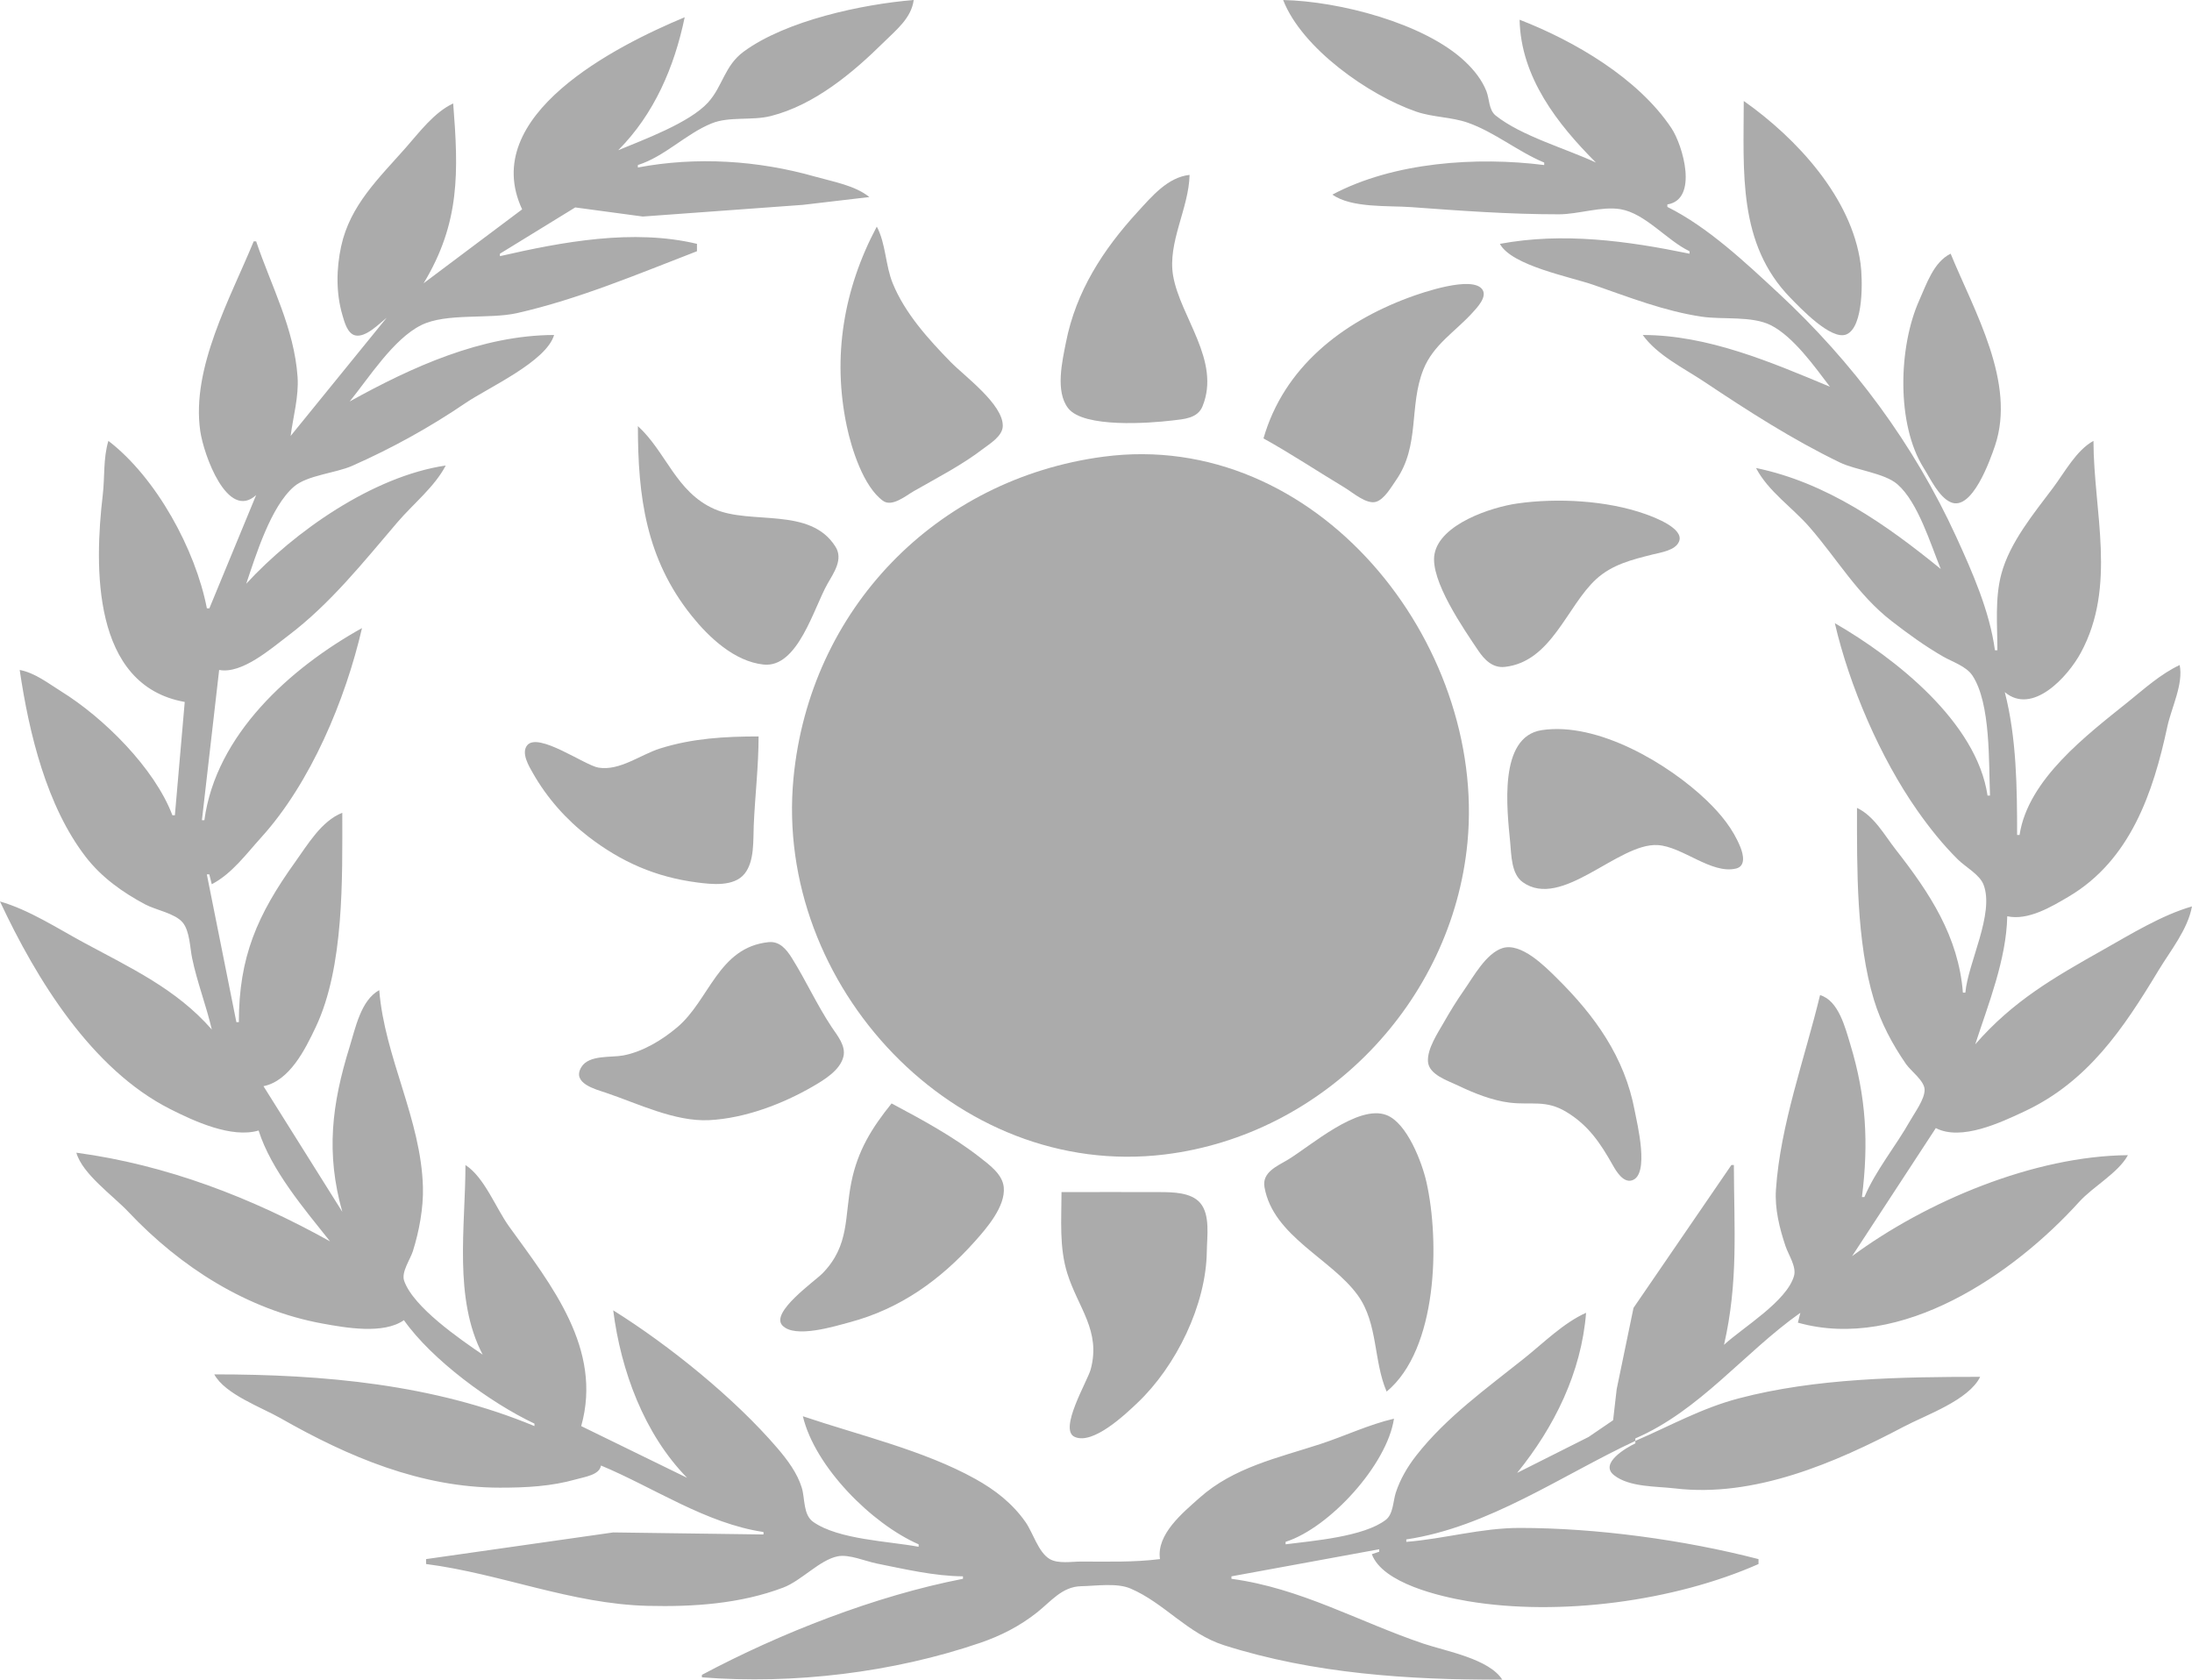 <?xml version="1.0" encoding="UTF-8" standalone="no"?>
<svg
   xmlns:dc="http://purl.org/dc/elements/1.1/"
   xmlns:cc="http://creativecommons.org/ns#"
   xmlns:rdf="http://www.w3.org/1999/02/22-rdf-syntax-ns#"
   xmlns:svg="http://www.w3.org/2000/svg"
   xmlns="http://www.w3.org/2000/svg"
   xmlns:sodipodi="http://sodipodi.sourceforge.net/DTD/sodipodi-0.dtd"
   xmlns:inkscape="http://www.inkscape.org/namespaces/inkscape"
   width="235.479mm"
   height="180.446mm"
   viewBox="0 0 235.479 180.446"
   opacity=".33"
   version="1.1"
   id="svg1822"
   inkscape:version="1.0.2 (e86c870879, 2021-01-15, custom)"
   sodipodi:docname="sol-bg.svg">
  <defs
     id="defs1816" />
  <sodipodi:namedview
     id="base"
     pagecolor="#ffffff"
     bordercolor="#666666"
     borderopacity="1.0"
     inkscape:pageopacity="0.0"
     inkscape:pageshadow="2"
     inkscape:zoom="0.35"
     inkscape:cx="501.37953"
     inkscape:cy="-131.81321"
     inkscape:document-units="mm"
     inkscape:current-layer="layer1"
     inkscape:document-rotation="0"
     showgrid="true"
     showguides="true"
     inkscape:guide-bbox="true"
     inkscape:snap-grids="true"
     inkscape:window-width="1920"
     inkscape:window-height="1018"
     inkscape:window-x="2552"
     inkscape:window-y="-8"
     inkscape:window-maximized="1">
    <sodipodi:guide
       position="319.087,225.954"
       orientation="0.555,-0.832"
       id="guide1865" />
    <sodipodi:guide
       position="319.087,-38.894"
       orientation="-0.555,-0.832"
       id="guide1867" />
    <sodipodi:guide
       position="120.65,93.53"
       orientation="1,0"
       id="guide1869" />
    <sodipodi:guide
       position="120.65,93.53"
       orientation="0,-1"
       id="guide1875" />
    <inkscape:grid
       type="xygrid"
       id="grid2158"
       originx="-77.788"
       originy="-45.508" />
  </sodipodi:namedview>
  <g
     inkscape:label="Layer 1"
     inkscape:groupmode="layer"
     id="layer1"
     transform="translate(1.965,-123.239)">
    <path
       style="fill-opacity:1;fill-rule:nonzero;stroke-width:1;stroke-miterlimit:4;stroke-dasharray:none"
       d="m 126.887,292.572 v 0.265 l -7.673,0.265 c 1.909,-1.563 5.404,-0.708 7.673,-0.529 z"
       id="path2135" />
    <path
       style="fill-opacity:1;fill-rule:nonzero;stroke-width:1;stroke-miterlimit:4;stroke-dasharray:none"
       d="m 112.864,292.572 v 0.529 l -7.673,-0.265 c 2.269,-0.979 5.291,-0.566 7.673,-0.265"
       id="path2133" />
    <path
       style="fill-opacity:1;fill-rule:nonzero;stroke-width:1;stroke-miterlimit:4;stroke-dasharray:none"
       d="m 86.935,290.015 0.088,0.088 c -0.13,0.043 -0.293,-0.088 -0.088,-0.088"
       id="path2131" />
    <path
       style="fill-opacity:1;fill-rule:nonzero;stroke-width:1;stroke-miterlimit:4;stroke-dasharray:none"
       d="m 146.995,289.397 v 0.265 h -0.794 l 0.794,-0.265"
       id="path2129" />
    <path
       style="fill-opacity:1;fill-rule:nonzero;stroke-width:1;stroke-miterlimit:4;stroke-dasharray:none"
       d="m 149.112,288.868 v 0.265 l -1.852,0.265 1.852,-0.529"
       id="path2127" />
    <path
       style="fill-opacity:1;fill-rule:nonzero;stroke-width:1;stroke-miterlimit:4;stroke-dasharray:none"
       d="m 80.849,288.075 v 0.265 h -0.794 l 0.794,-0.265"
       id="path2125" />
    <path
       style="fill-opacity:1;fill-rule:nonzero;stroke-width:1;stroke-miterlimit:4;stroke-dasharray:none"
       d="m 75.293,283.841 c 2.201,0.849 7.35,1.6 8.731,3.44 -3.231,-0.009 -6.331,-1.418 -8.996,-3.175 l 0.265,-0.265"
       id="path2123" />
    <path
       style="fill-opacity:1;fill-rule:nonzero;stroke-width:1;stroke-miterlimit:4;stroke-dasharray:none"
       d="m 74.764,283.577 -0.265,0.265 0.265,-0.265"
       id="path2121" />
    <path
       style="fill-opacity:1;fill-rule:nonzero;stroke-width:1;stroke-miterlimit:4;stroke-dasharray:none"
       d="m 158.637,283.047 v 0.265 c -3.36,2.285 -6.699,3.966 -10.848,3.969 l 3.175,-1.499 7.673,-2.734"
       id="path2119" />
    <path
       style="fill-opacity:1;fill-rule:nonzero;stroke-width:1;stroke-miterlimit:4;stroke-dasharray:none"
       d="m 72.118,281.989 -0.265,0.265 0.265,-0.265"
       id="path2117" />
    <path
       style="fill-opacity:1;fill-rule:nonzero;stroke-width:1;stroke-miterlimit:4;stroke-dasharray:none"
       d="m 161.018,281.46 -0.265,0.265 0.265,-0.265"
       id="path2115" />
    <path
       style="fill-opacity:1;fill-rule:nonzero;stroke-width:1;stroke-miterlimit:4;stroke-dasharray:none"
       d="m 61.535,279.872 1.058,0.529 v 0.265 l -1.323,-0.529 0.265,-0.265"
       id="path2113" />
    <path
       style="fill-opacity:1;fill-rule:nonzero;stroke-width:1;stroke-miterlimit:4;stroke-dasharray:none"
       d="m 55.714,276.521 0.088,0.088 c -0.13,0.043 -0.293,-0.088 -0.088,-0.088"
       id="path2111" />
    <path
       style="fill-opacity:1;fill-rule:nonzero;stroke-width:1;stroke-miterlimit:4;stroke-dasharray:none"
       d="m 53.862,272.2 6.35,4.498 c -1.874,-0.043 -5.893,-2.62 -6.35,-4.498"
       id="path2109" />
    <path
       style="fill-opacity:1;fill-rule:nonzero;stroke-width:1;stroke-miterlimit:4;stroke-dasharray:none"
       d="m 180.862,270.083 c -1.879,2.667 -5.671,6.279 -8.996,6.879 l 2.646,-2.469 6.35,-4.41"
       id="path2107" />
    <path
       style="fill-opacity:1;fill-rule:nonzero;stroke-width:1;stroke-miterlimit:4;stroke-dasharray:none"
       d="m 50.157,268.76 0.265,0.529 -0.265,-0.529"
       id="path2105" />
    <path
       style="fill-opacity:1;fill-rule:nonzero;stroke-width:1;stroke-miterlimit:4;stroke-dasharray:none"
       d="m 183.243,267.702 -0.265,0.265 0.265,-0.265"
       id="path2103" />
    <path
       style="fill-opacity:1;fill-rule:nonzero;stroke-width:1;stroke-miterlimit:4;stroke-dasharray:none"
       d="m 191.974,263.733 -0.529,0.529 0.529,-0.529"
       id="path2101" />
    <path
       style="fill-opacity:1;fill-rule:nonzero;stroke-width:1;stroke-miterlimit:4;stroke-dasharray:none"
       d="m 197.001,258.177 -1.058,1.058 1.058,-1.058"
       id="path2099" />
    <path
       style="fill-opacity:1;fill-rule:nonzero;stroke-width:1;stroke-miterlimit:4;stroke-dasharray:none"
       d="m 36.928,256.589 1.323,1.852 -1.323,-1.852"
       id="path2097" />
    <path
       style="fill-opacity:1;fill-rule:nonzero;stroke-width:1;stroke-miterlimit:4;stroke-dasharray:none"
       d="m 197.001,253.943 c -0.81,2.963 -2.619,4.928 -5.292,6.35 l 5.292,-6.35"
       id="path2095" />
    <path
       style="fill-opacity:1;fill-rule:nonzero;stroke-width:1;stroke-miterlimit:4;stroke-dasharray:none"
       d="m 112.07,251.297 c 0,2.92 -0.263,5.909 0.621,8.731 1.164,3.714 3.632,6.165 2.512,10.319 -0.336,1.246 -3.47,6.451 -1.726,7.245 1.981,0.902 5.5,-2.468 6.75,-3.654 4.151,-3.937 7.384,-10.514 7.452,-16.291 0.018,-1.564 0.389,-3.903 -0.714,-5.187 -0.976,-1.137 -2.938,-1.156 -4.312,-1.162 -3.528,-0.017 -7.056,-2.7e-4 -10.583,-2.7e-4"
       id="path2093" />
    <path
       style="fill-opacity:1;fill-rule:nonzero;stroke-width:1;stroke-miterlimit:4;stroke-dasharray:none"
       d="m 146.995,272.729 c 5.5,-4.557 5.71,-16.131 4.282,-22.49 -0.479,-2.134 -2.085,-6.356 -4.286,-7.212 -3.059,-1.189 -8.136,3.294 -10.579,4.777 -1.148,0.697 -2.822,1.343 -2.537,2.965 0.926,5.286 7.217,7.695 10.042,11.641 2.16,3.018 1.658,7.017 3.079,10.319"
       id="path2091" />
    <path
       style="fill-opacity:1;fill-rule:nonzero;stroke-width:1;stroke-miterlimit:4;stroke-dasharray:none"
       d="m 93.814,241.772 c -2.143,2.659 -3.641,5.085 -4.322,8.467 -0.754,3.744 -0.156,6.769 -3.097,9.786 -0.824,0.846 -5.63,4.188 -4.313,5.598 1.339,1.433 5.652,0.079 7.234,-0.343 5.416,-1.444 9.738,-4.534 13.448,-8.69 1.264,-1.416 3.304,-3.759 3.101,-5.821 -0.136,-1.381 -1.523,-2.384 -2.526,-3.171 -2.879,-2.259 -6.299,-4.108 -9.525,-5.825"
       id="path2089" />
    <path
       style="fill-opacity:1;fill-rule:nonzero;stroke-width:1;stroke-miterlimit:4;stroke-dasharray:none"
       d="m 22.376,236.481 c 1.389,1.945 2.558,4.231 2.91,6.615 h -0.265 l -2.646,-6.615"
       id="path2087" />
    <path
       style="fill-opacity:1;fill-rule:nonzero;stroke-width:1;stroke-miterlimit:4;stroke-dasharray:none"
       d="m 210.23,235.687 -0.265,0.265 0.265,-0.265"
       id="path2085" />
    <path
       style="fill-opacity:1;fill-rule:nonzero;stroke-width:1;stroke-miterlimit:4;stroke-dasharray:none"
       d="m 21.053,233.835 -0.265,0.265 0.265,-0.265"
       id="path2083" />
    <path
       style="fill-opacity:1;fill-rule:nonzero;stroke-width:1;stroke-miterlimit:4;stroke-dasharray:none"
       d="m 208.378,233.041 c -0.108,2.374 -1.164,4.363 -2.381,6.35 h -0.265 l 2.646,-6.35"
       id="path2081" />
    <path
       style="fill-opacity:1;fill-rule:nonzero;stroke-width:1;stroke-miterlimit:4;stroke-dasharray:none"
       d="m 159.431,225.091 c -1.765,0.573 -3.11,3.073 -4.118,4.511 -0.772,1.102 -1.492,2.27 -2.157,3.44 -0.652,1.148 -1.808,2.849 -1.72,4.229 0.091,1.424 2.152,2.06 3.232,2.582 1.678,0.809 3.694,1.614 5.556,1.837 2.34,0.28 3.875,-0.338 6.085,1 2.377,1.44 3.64,3.339 4.973,5.698 0.369,0.653 1.115,1.927 2.057,1.653 1.956,-0.569 0.552,-6.171 0.309,-7.474 -1.078,-5.774 -4.28,-10.219 -8.398,-14.286 -1.248,-1.232 -3.817,-3.839 -5.821,-3.189"
       id="path2079" />
    <path
       style="fill-opacity:1;fill-rule:nonzero;stroke-width:1;stroke-miterlimit:4;stroke-dasharray:none"
       d="m 80.585,224.449 c -5.389,0.568 -6.33,6.219 -9.794,9.141 -1.627,1.372 -3.697,2.633 -5.817,3.031 -1.312,0.247 -3.67,-0.095 -4.489,1.256 -1.05,1.73 1.532,2.376 2.637,2.748 3.421,1.152 7.423,3.134 11.113,2.943 3.807,-0.197 7.842,-1.722 11.113,-3.616 1.214,-0.703 2.938,-1.737 3.292,-3.208 0.282,-1.174 -0.659,-2.266 -1.263,-3.175 -1.591,-2.393 -2.755,-4.987 -4.269,-7.408 -0.585,-0.936 -1.314,-1.84 -2.522,-1.713"
       id="path2077" />
    <path
       style="fill-opacity:1;fill-rule:nonzero;stroke-width:1;stroke-miterlimit:4;stroke-dasharray:none"
       d="m 20.26,216.372 v 0.794 h -0.265 l 0.265,-0.794"
       id="path2075" />
    <path
       style="fill-opacity:1;fill-rule:nonzero;stroke-width:1;stroke-miterlimit:4;stroke-dasharray:none"
       d="m 212.082,214.256 v 2.117 h -0.265 l 0.265,-2.117"
       id="path2073" />
    <path
       style="fill-opacity:1;fill-rule:nonzero;stroke-width:1;stroke-miterlimit:4;stroke-dasharray:none"
       d="m 17.614,213.462 0.529,7.408 h -0.265 l -0.265,-7.408"
       id="path2071" />
    <path
       style="fill-opacity:1;fill-rule:nonzero;stroke-width:1;stroke-miterlimit:4;stroke-dasharray:none"
       d="m 79.526,202.35 c -3.618,0 -7.106,0.199 -10.583,1.293 -2.101,0.661 -4.331,2.431 -6.615,2.058 -1.467,-0.239 -6.483,-3.865 -7.664,-2.394 -0.672,0.836 0.213,2.272 0.634,3.011 1.509,2.646 3.56,4.965 5.972,6.817 3.539,2.718 7.227,4.326 11.642,4.899 1.576,0.205 3.965,0.484 5.106,-0.929 1.088,-1.347 0.919,-3.611 0.99,-5.231 0.14,-3.172 0.519,-6.345 0.519,-9.525"
       id="path2069" />
    <path
       style="fill-opacity:1;fill-rule:nonzero;stroke-width:1;stroke-miterlimit:4;stroke-dasharray:none"
       d="m 163.664,201.673 c -4.694,0.708 -3.731,8.527 -3.395,12.053 0.129,1.356 0.114,3.393 1.337,4.271 4.202,3.014 10.243,-4.215 14.493,-3.978 2.665,0.149 5.78,3.156 8.428,2.523 1.082,-0.259 0.777,-1.534 0.476,-2.287 -0.783,-1.954 -2.108,-3.572 -3.612,-5.017 -4.117,-3.954 -11.719,-8.472 -17.727,-7.566"
       id="path2067" />
    <path
       style="fill-opacity:1;fill-rule:nonzero;stroke-width:1;stroke-miterlimit:4;stroke-dasharray:none"
       d="m 212.876,193.354 -0.265,0.265 0.265,-0.265"
       id="path2065" />
    <path
       style="fill-opacity:1;fill-rule:nonzero;stroke-width:1;stroke-miterlimit:4;stroke-dasharray:none"
       d="m 19.995,191.502 -1.323,6.085 h -0.265 l 1.587,-6.085"
       id="path2063" />
    <path
       style="fill-opacity:1;fill-rule:nonzero;stroke-width:1;stroke-miterlimit:4;stroke-dasharray:none"
       d="m 208.114,186.739 c 1.45,2.485 2.585,5.566 2.646,8.467 -1.267,-0.96 -2.974,-6.91 -2.646,-8.467"
       id="path2061" />
    <path
       style="fill-opacity:1;fill-rule:nonzero;stroke-width:1;stroke-miterlimit:4;stroke-dasharray:none"
       d="m 24.493,186.21 -0.265,0.265 0.265,-0.265"
       id="path2059" />
    <path
       style="fill-opacity:1;fill-rule:nonzero;stroke-width:1;stroke-miterlimit:4;stroke-dasharray:none"
       d="m 161.018,177.327 c -2.775,0.398 -8.294,2.202 -8.881,5.443 -0.506,2.794 3.167,8.07 4.675,10.318 0.681,1.016 1.563,1.935 2.883,1.791 5.008,-0.549 6.656,-6.522 9.8,-9.415 1.723,-1.585 3.874,-2.108 6.075,-2.661 0.879,-0.221 2.452,-0.427 2.843,-1.403 0.563,-1.406 -2.709,-2.615 -3.636,-2.944 -4.119,-1.459 -9.443,-1.748 -13.758,-1.13"
       id="path2057" />
    <path
       style="fill-opacity:1;fill-rule:nonzero;stroke-width:1;stroke-miterlimit:4;stroke-dasharray:none"
       d="m 116.568,172.299 c -17.962,2.388 -31.563,16.385 -33.293,34.548 -2.118,22.242 17.395,43.172 39.907,40.406 17.084,-2.099 30.864,-16.359 32.499,-33.526 2.04,-21.425 -16.226,-44.469 -39.113,-41.427"
       id="path2055" />
    <path
       style="fill-opacity:1;fill-rule:nonzero;stroke-width:1;stroke-miterlimit:4;stroke-dasharray:none"
       d="m 29.167,170.247 -0.088,0.176 0.088,-0.176"
       id="path2053" />
    <path
       style="fill-opacity:1;fill-rule:nonzero;stroke-width:1;stroke-miterlimit:4;stroke-dasharray:none"
       d="m 66.562,169.012 c 0,7.555 0.859,14.244 5.77,20.373 1.865,2.328 4.597,4.906 7.724,5.242 3.69,0.396 5.392,-6.077 6.879,-8.682 0.675,-1.182 1.699,-2.62 0.861,-3.965 -2.707,-4.347 -9.1,-2.319 -13.032,-4.065 -4.117,-1.829 -5.148,-6.104 -8.202,-8.903"
       id="path2051" />
    <path
       style="fill-opacity:1;fill-rule:nonzero;stroke-width:1;stroke-miterlimit:4;stroke-dasharray:none"
       d="m 33.224,169.012 -3.969,5.556 c 0.508,-2.139 1.946,-4.571 3.969,-5.556"
       id="path2049" />
    <path
       style="fill-opacity:1;fill-rule:nonzero;stroke-width:1;stroke-miterlimit:4;stroke-dasharray:none"
       d="m 197.266,166.895 c 2.466,2.008 5.016,4.485 5.821,7.673 -1.799,-0.08 -5.731,-5.907 -5.821,-7.673"
       id="path2047" />
    <path
       style="fill-opacity:1;fill-rule:nonzero;stroke-width:1;stroke-miterlimit:4;stroke-dasharray:none"
       d="m 35.605,166.366 -0.265,0.265 0.265,-0.265"
       id="path2045" />
    <path
       style="fill-opacity:1;fill-rule:nonzero;stroke-width:1;stroke-miterlimit:4;stroke-dasharray:none"
       d="m 194.885,164.779 0.265,0.529 -0.265,-0.529"
       id="path2043" />
    <path
       style="fill-opacity:1;fill-rule:nonzero;stroke-width:1;stroke-miterlimit:4;stroke-dasharray:none"
       d="m 41.426,155.783 -1.852,1.587 v -0.265 l 1.852,-1.323"
       id="path2041" />
    <path
       style="fill-opacity:1;fill-rule:nonzero;stroke-width:1;stroke-miterlimit:4;stroke-dasharray:none"
       d="m 133.766,170.335 c 2.972,1.648 5.817,3.543 8.731,5.292 0.827,0.496 2.365,1.857 3.394,1.508 0.879,-0.298 1.604,-1.58 2.107,-2.301 2.609,-3.747 1.368,-7.957 2.947,-11.906 1.064,-2.661 3.419,-4.058 5.264,-6.089 0.48,-0.528 1.609,-1.686 1.082,-2.482 -1.046,-1.581 -6.573,0.35 -7.915,0.849 -7.191,2.672 -13.413,7.499 -15.61,15.131"
       id="path2039" />
    <path
       style="fill-opacity:1;fill-rule:nonzero;stroke-width:1;stroke-miterlimit:4;stroke-dasharray:none"
       d="m 43.543,153.666 -1.058,1.058 1.058,-1.058"
       id="path2037" />
    <path
       style="fill-opacity:1;fill-rule:nonzero;stroke-width:1;stroke-miterlimit:4;stroke-dasharray:none"
       d="m 47.776,153.137 c -1.283,1.743 -3.603,4.201 -5.821,4.498 1.363,-1.851 3.77,-3.477 5.821,-4.498"
       id="path2035" />
    <path
       style="fill-opacity:1;fill-rule:nonzero;stroke-width:1;stroke-miterlimit:4;stroke-dasharray:none"
       d="m 182.714,152.079 c 2.762,1.156 5.911,3.105 7.673,5.556 -3.17,-0.038 -5.54,-3.485 -7.938,-5.292 l 0.265,-0.265"
       id="path2033" />
    <path
       style="fill-opacity:1;fill-rule:nonzero;stroke-width:1;stroke-miterlimit:4;stroke-dasharray:none"
       d="m 51.745,150.756 -0.265,0.265 0.265,-0.265"
       id="path2031" />
    <path
       style="fill-opacity:1;fill-rule:nonzero;stroke-width:1;stroke-miterlimit:4;stroke-dasharray:none"
       d="m 207.585,150.491 c -1.828,0.9 -2.585,3.256 -3.379,5.027 -2.228,4.977 -2.469,13.305 0.482,17.992 0.712,1.13 1.625,3.124 2.908,3.681 2.291,0.995 4.239,-4.548 4.752,-6.063 2.294,-6.776 -2.228,-14.456 -4.763,-20.637"
       id="path2029" />
    <path
       style="fill-opacity:1;fill-rule:nonzero;stroke-width:1;stroke-miterlimit:4;stroke-dasharray:none"
       d="m 92.226,147.581 c -3.571,6.706 -4.794,13.992 -3.227,21.431 0.509,2.417 1.791,6.511 3.896,8.028 0.973,0.701 2.464,-0.558 3.3,-1.037 2.499,-1.432 5.114,-2.766 7.408,-4.518 0.765,-0.584 2.128,-1.385 2.156,-2.477 0.059,-2.331 -4.124,-5.371 -5.591,-6.875 -2.402,-2.462 -4.921,-5.241 -6.234,-8.467 -0.789,-1.937 -0.733,-4.256 -1.708,-6.085"
       id="path2027" />
    <path
       style="fill-opacity:1;fill-rule:nonzero;stroke-width:1;stroke-miterlimit:4;stroke-dasharray:none"
       d="m 62.593,143.083 v 0.265 l -2.381,1.323 2.381,-1.587"
       id="path2025" />
    <path
       style="fill-opacity:1;fill-rule:nonzero;stroke-width:1;stroke-miterlimit:4;stroke-dasharray:none"
       d="m 167.368,142.025 c 1.743,0.568 3.836,1.217 4.763,2.91 l -5.027,-2.646 0.265,-0.265"
       id="path2023" />
    <path
       style="fill-opacity:1;fill-rule:nonzero;stroke-width:1;stroke-miterlimit:4;stroke-dasharray:none"
       d="m 125.828,142.025 c -2.354,0.256 -4.058,2.316 -5.576,3.97 -3.718,4.051 -6.634,8.565 -7.705,14.022 -0.397,2.021 -1.169,5.284 0.244,7.083 1.676,2.134 8.733,1.601 11.184,1.308 1.219,-0.146 2.709,-0.211 3.243,-1.523 1.989,-4.882 -2.378,-9.565 -3.156,-14.011 -0.625,-3.574 1.691,-7.254 1.765,-10.848"
       id="path2021" />
    <path
       style="fill-opacity:1;fill-rule:nonzero;stroke-width:1;stroke-miterlimit:4;stroke-dasharray:none"
       d="m 169.749,140.702 -0.265,0.265 0.265,-0.265"
       id="path2019" />
    <path
       style="fill-opacity:1;fill-rule:nonzero;stroke-width:1;stroke-miterlimit:4;stroke-dasharray:none"
       d="m 64.445,139.379 -0.265,0.265 0.265,-0.265"
       id="path2017" />
    <path
       style="fill-opacity:1;fill-rule:nonzero;stroke-width:1;stroke-miterlimit:4;stroke-dasharray:none"
       d="m 185.36,134.087 c 0,7.574 -0.667,15.352 5.03,21.166 0.997,1.016 4.368,4.613 6.009,3.905 1.876,-0.809 1.728,-5.994 1.508,-7.609 -0.96,-7.065 -6.847,-13.449 -12.547,-17.462"
       id="path2015" />
    <path
       style="fill-opacity:1;fill-rule:nonzero;stroke-width:1;stroke-miterlimit:4;stroke-dasharray:none"
       d="m 150.435,132.5 c 1.938,0.752 5.695,1.704 6.879,3.44 -2.671,-0.063 -4.854,-1.969 -7.144,-3.175 l 0.265,-0.265"
       id="path2013" />
    <path
       style="fill-opacity:1;fill-rule:nonzero;stroke-width:1;stroke-miterlimit:4;stroke-dasharray:none"
       d="m 79.791,132.235 v 0.265 l -5.292,3.175 c 0.324,-1.988 3.546,-2.937 5.292,-3.44"
       id="path2011" />
    <path
       style="display:inline;fill-opacity:1;fill-rule:nonzero;stroke-width:1;stroke-miterlimit:4;stroke-dasharray:none"
       d="m 64.445,139.379 c 3.866,-3.877 6.04,-8.955 7.144,-14.287 -7.39,3.077 -22.177,10.549 -17.462,20.637 l -10.583,7.938 c 3.934,-6.51 3.754,-11.981 3.175,-19.315 -2.046,0.954 -3.63,3.093 -5.102,4.763 -2.875,3.26 -5.976,6.17 -6.933,10.583 -0.523,2.413 -0.564,5.024 0.141,7.408 0.209,0.708 0.526,1.964 1.368,2.162 1.13,0.266 2.585,-1.265 3.383,-1.898 l -10.319,12.7 c 0.267,-2.07 0.893,-4.25 0.745,-6.35 -0.37,-5.232 -2.798,-9.672 -4.449,-14.552 h -0.265 c -2.489,6.066 -6.72,13.585 -5.741,20.373 0.369,2.56 2.934,9.685 6.006,6.879 l -5.027,12.171 h -0.265 c -1.225,-6.313 -5.429,-14.038 -10.583,-17.992 -0.569,1.906 -0.375,3.871 -0.605,5.821 -0.9,7.627 -1.202,20.446 8.807,22.225 l -1.058,12.171 H 16.555 C 14.63,205.739 9.166,200.342 4.649,197.536 c -1.426,-0.886 -2.827,-2.008 -4.498,-2.33 0.993,6.75 2.884,14.64 7.114,20.108 1.684,2.176 3.962,3.803 6.38,5.085 1.134,0.601 3.179,0.948 4.007,1.929 0.77,0.914 0.786,2.701 1.021,3.834 0.54,2.604 1.518,5.091 2.116,7.673 -3.815,-4.367 -8.741,-6.628 -13.758,-9.342 -2.852,-1.542 -5.869,-3.515 -8.996,-4.416 3.918,8.381 9.84,18.022 18.256,22.29 2.578,1.307 6.616,3.175 9.525,2.317 1.348,4.26 4.929,8.448 7.673,11.906 -8.461,-4.71 -17.566,-8.22 -27.252,-9.525 0.646,2.294 3.934,4.603 5.58,6.349 5.609,5.95 12.8,10.543 20.878,12.009 2.477,0.45 6.538,1.177 8.731,-0.367 3.019,4.274 9.296,8.877 14.023,11.113 v 0.265 c -10.837,-4.506 -22.678,-5.556 -34.396,-5.556 1.159,2.141 5.067,3.536 7.144,4.721 7.257,4.138 15.07,7.45 23.548,7.45 2.798,0 5.493,-0.133 8.202,-0.903 0.908,-0.258 2.509,-0.47 2.646,-1.478 5.663,2.358 11.288,6.232 17.462,7.144 v 0.265 l -16.14,-0.22 -20.108,2.865 v 0.529 c 8.042,1.038 15.597,4.293 23.812,4.494 4.886,0.12 9.941,-0.214 14.552,-1.961 1.962,-0.743 3.927,-2.984 5.866,-3.363 1.22,-0.239 2.978,0.535 4.188,0.777 3.029,0.606 6.16,1.35 9.26,1.376 v 0.265 c -9.369,1.817 -19.625,5.83 -28.046,10.319 v 0.265 c 9.828,0.775 20.55,-0.509 29.898,-3.705 2.214,-0.757 4.245,-1.797 6.085,-3.25 1.516,-1.197 2.711,-2.795 4.763,-2.833 1.576,-0.03 3.821,-0.381 5.292,0.247 3.642,1.554 6.112,4.84 10.054,6.094 9.662,3.074 19.831,3.712 29.898,3.712 -1.405,-2.253 -6.064,-3.071 -8.467,-3.881 -6.971,-2.349 -13.172,-5.962 -20.637,-6.967 v -0.265 l 15.875,-2.91 v 0.265 l -0.794,0.265 c 1.159,3.129 7.348,4.547 10.319,5.048 9.766,1.646 22.137,0.032 31.221,-3.99 v -0.529 c -7.997,-2.069 -17.409,-3.35 -25.665,-3.35 -4.131,0 -8.093,1.173 -12.171,1.498 v -0.265 c 8.807,-1.301 16.725,-6.904 24.606,-10.583 v 0.265 c -0.966,0.46 -3.896,2.145 -2.296,3.417 1.643,1.306 4.561,1.186 6.529,1.421 8.538,1.021 17.232,-2.742 24.606,-6.632 2.41,-1.272 6.966,-2.835 8.202,-5.35 -8.472,0 -17.685,0.14 -25.929,2.311 -4.009,1.055 -7.358,2.95 -11.113,4.568 v -0.265 c 6.942,-2.995 11.716,-9.259 17.727,-13.494 l -0.265,1.058 c 11.123,3.126 23.22,-5.241 30.207,-12.965 1.516,-1.675 4.194,-3.102 5.247,-5.027 -10.086,0.083 -21.661,4.96 -29.633,10.848 l 8.996,-13.758 c 2.723,1.417 6.969,-0.596 9.525,-1.794 6.81,-3.192 10.618,-8.881 14.393,-15.139 1.275,-2.114 3.159,-4.416 3.598,-6.879 -3.26,0.939 -6.575,2.988 -9.525,4.65 -5.318,2.998 -9.697,5.503 -13.758,10.166 1.418,-4.358 3.344,-9.126 3.44,-13.758 2.236,0.485 4.728,-1.004 6.615,-2.121 6.607,-3.915 9.062,-11.148 10.583,-18.252 0.434,-2.019 1.746,-4.583 1.323,-6.615 -2.061,0.975 -3.791,2.548 -5.556,3.969 -4.379,3.524 -10.745,8.303 -11.642,14.287 h -0.265 c 0,-5.042 -0.053,-10.436 -1.323,-15.346 2.966,2.507 6.755,-1.621 8.17,-4.233 3.876,-7.165 1.376,-15.14 1.355,-22.754 -1.823,0.983 -3.104,3.39 -4.331,5.027 -2.069,2.756 -4.654,5.871 -5.562,9.26 -0.706,2.627 -0.426,5.512 -0.426,8.202 h -0.265 c -0.564,-4.18 -2.41,-8.365 -4.151,-12.171 -4.561,-9.962 -11.107,-18.78 -19.132,-26.217 -3.537,-3.279 -7.555,-7.073 -11.906,-9.237 v -0.265 c 3.359,-0.536 1.669,-6.349 0.433,-8.202 -3.575,-5.362 -10.414,-9.355 -16.308,-11.642 0.128,6.184 4.074,11.217 8.202,15.346 -3.226,-1.506 -8.003,-2.849 -10.764,-5.047 -0.763,-0.607 -0.668,-1.778 -1.005,-2.626 -0.484,-1.218 -1.316,-2.255 -2.258,-3.151 -4.38,-4.166 -13.615,-6.515 -19.575,-6.638 2.008,5.183 9.203,10.23 14.287,11.987 1.798,0.622 3.789,0.57 5.556,1.193 2.882,1.015 5.372,3.104 8.202,4.283 v 0.265 c -7.23,-0.914 -16.164,-0.334 -22.754,3.175 2.054,1.464 6.008,1.166 8.467,1.346 5.321,0.39 10.526,0.772 15.875,0.77 2.088,-8e-4 4.591,-0.892 6.615,-0.546 2.676,0.459 4.985,3.363 7.408,4.514 v 0.265 c -6.679,-1.379 -13.584,-2.323 -20.373,-1.058 1.261,2.344 7.563,3.542 10.054,4.407 3.83,1.33 7.608,2.82 11.642,3.418 2.227,0.33 5.384,-0.108 7.408,0.914 2.437,1.23 4.72,4.468 6.35,6.607 -6.337,-2.639 -13.093,-5.551 -20.108,-5.556 1.58,2.195 4.392,3.545 6.615,5.027 4.736,3.157 9.422,6.18 14.552,8.663 1.736,0.839 4.786,1.131 6.189,2.344 2.212,1.913 3.569,6.442 4.659,9.102 -5.866,-4.776 -12.245,-9.275 -19.844,-10.848 1.299,2.502 3.911,4.242 5.744,6.35 2.971,3.413 5.173,7.266 8.808,10.084 1.781,1.38 3.601,2.704 5.556,3.826 1,0.573 2.479,1.038 3.138,2.035 1.99,3.008 1.738,9.39 1.889,12.895 h -0.265 c -1.164,-7.889 -9.901,-14.765 -16.404,-18.521 1.561,6.743 4.879,14.447 8.848,20.108 1.307,1.865 2.76,3.687 4.381,5.288 0.812,0.801 2.326,1.605 2.746,2.696 1.196,3.099 -1.675,8.407 -1.953,11.596 h -0.265 c -0.476,-6.026 -3.553,-10.687 -7.199,-15.346 -1.228,-1.569 -2.331,-3.63 -4.178,-4.498 0,6.535 -0.085,14.333 1.826,20.637 0.741,2.442 1.99,4.788 3.44,6.879 0.516,0.745 2,1.814 1.998,2.769 -0.005,1.036 -1.058,2.439 -1.553,3.317 -1.529,2.713 -3.717,5.354 -4.916,8.202 h -0.265 c 0.733,-5.778 0.458,-10.796 -1.249,-16.404 -0.55,-1.808 -1.259,-4.703 -3.249,-5.292 -1.632,6.775 -4.273,13.926 -4.739,20.902 -0.138,2.05 0.384,4.158 1.035,6.085 0.31,0.91 1.185,2.197 0.908,3.175 -0.778,2.742 -5.48,5.528 -7.522,7.408 1.552,-6.769 1.077,-12.491 1.058,-19.315 h -0.265 l -10.515,15.346 -1.808,8.731 -0.384,3.339 -2.638,1.799 -7.673,3.857 c 3.998,-4.927 6.897,-10.778 7.408,-17.198 -2.414,1.076 -4.557,3.223 -6.615,4.868 -4.049,3.239 -8.424,6.357 -11.638,10.477 -0.932,1.195 -1.713,2.523 -2.187,3.969 -0.298,0.908 -0.264,2.303 -1.076,2.928 -2.371,1.825 -7.846,2.252 -10.764,2.628 v -0.265 c 4.718,-1.506 10.899,-8.272 11.642,-13.229 -2.703,0.626 -5.296,1.872 -7.938,2.733 -4.558,1.486 -9.285,2.495 -12.965,5.78 -1.799,1.605 -4.632,3.912 -4.233,6.569 -2.813,0.356 -5.632,0.265 -8.467,0.265 -1.007,0 -2.48,0.261 -3.383,-0.272 -1.22,-0.72 -1.793,-2.825 -2.588,-3.961 -1.414,-2.02 -3.265,-3.456 -5.405,-4.646 -5.519,-3.07 -12.539,-4.707 -18.521,-6.731 1.293,5.444 7.403,11.559 12.435,13.758 v 0.265 c -3.224,-0.607 -8.598,-0.764 -11.317,-2.669 -1.106,-0.776 -0.876,-2.507 -1.236,-3.681 -0.483,-1.574 -1.548,-2.995 -2.608,-4.233 -4.605,-5.38 -11.643,-11.065 -17.648,-14.817 0.823,6.48 3.317,13.274 7.938,17.992 l -11.377,-5.556 c 2.327,-8.281 -3.206,-15.156 -7.74,-21.431 -1.415,-1.958 -2.661,-5.31 -4.695,-6.615 0,6.603 -1.306,14.346 1.852,20.373 -2.429,-1.661 -7.447,-5.095 -8.437,-7.938 -0.325,-0.932 0.654,-2.285 0.936,-3.175 0.672,-2.12 1.141,-4.65 1.082,-6.879 -0.195,-7.299 -4.12,-13.948 -4.694,-21.167 -1.977,1.085 -2.555,4.071 -3.181,6.085 -1.924,6.191 -2.562,11.427 -0.787,17.727 l -8.467,-13.494 c 2.81,-0.567 4.487,-3.968 5.614,-6.35 3.068,-6.482 2.852,-15.964 2.852,-23.019 -2.236,0.874 -3.712,3.405 -5.064,5.292 -4.065,5.673 -6.048,10.197 -6.048,17.198 h -0.265 l -3.175,-15.875 h 0.265 l 0.265,1.058 c 2.161,-1.121 3.702,-3.253 5.312,-5.027 5.315,-5.861 9.045,-14.784 10.828,-22.49 -7.721,4.299 -15.696,11.457 -16.933,20.637 h -0.265 l 1.852,-16.14 c 2.436,0.471 5.568,-2.287 7.408,-3.677 4.546,-3.436 8.079,-7.899 11.755,-12.198 1.677,-1.961 3.989,-3.793 5.178,-6.085 -7.816,1.154 -16.267,7.093 -21.431,12.7 1.031,-3.047 2.633,-8.292 5.13,-10.434 1.432,-1.228 4.474,-1.446 6.247,-2.229 4.233,-1.87 8.346,-4.14 12.171,-6.742 2.444,-1.663 8.68,-4.444 9.525,-7.317 -7.798,0.021 -15.31,3.456 -21.96,7.144 2.07,-2.551 4.687,-6.702 7.673,-8.195 2.697,-1.349 7.293,-0.615 10.319,-1.301 6.603,-1.497 13.008,-4.211 19.315,-6.644 v -0.794 c -6.864,-1.639 -14.449,-0.217 -21.167,1.323 v -0.265 l 8.09,-4.97 7.256,0.978 17.198,-1.254 7.144,-0.839 c -1.556,-1.256 -3.924,-1.654 -5.821,-2.193 -6.165,-1.752 -12.761,-2.167 -19.05,-0.982 v -0.265 c 2.91,-0.921 5.132,-3.341 7.938,-4.478 1.886,-0.765 4.328,-0.272 6.35,-0.786 4.701,-1.196 8.794,-4.629 12.171,-7.966 1.33,-1.314 2.916,-2.556 3.175,-4.497 -5.553,0.454 -13.715,2.208 -18.256,5.537 -2.077,1.523 -2.261,3.738 -3.839,5.472 -1.988,2.185 -6.927,3.995 -9.655,5.13"
       id="path1863" />
  </g>
</svg>
